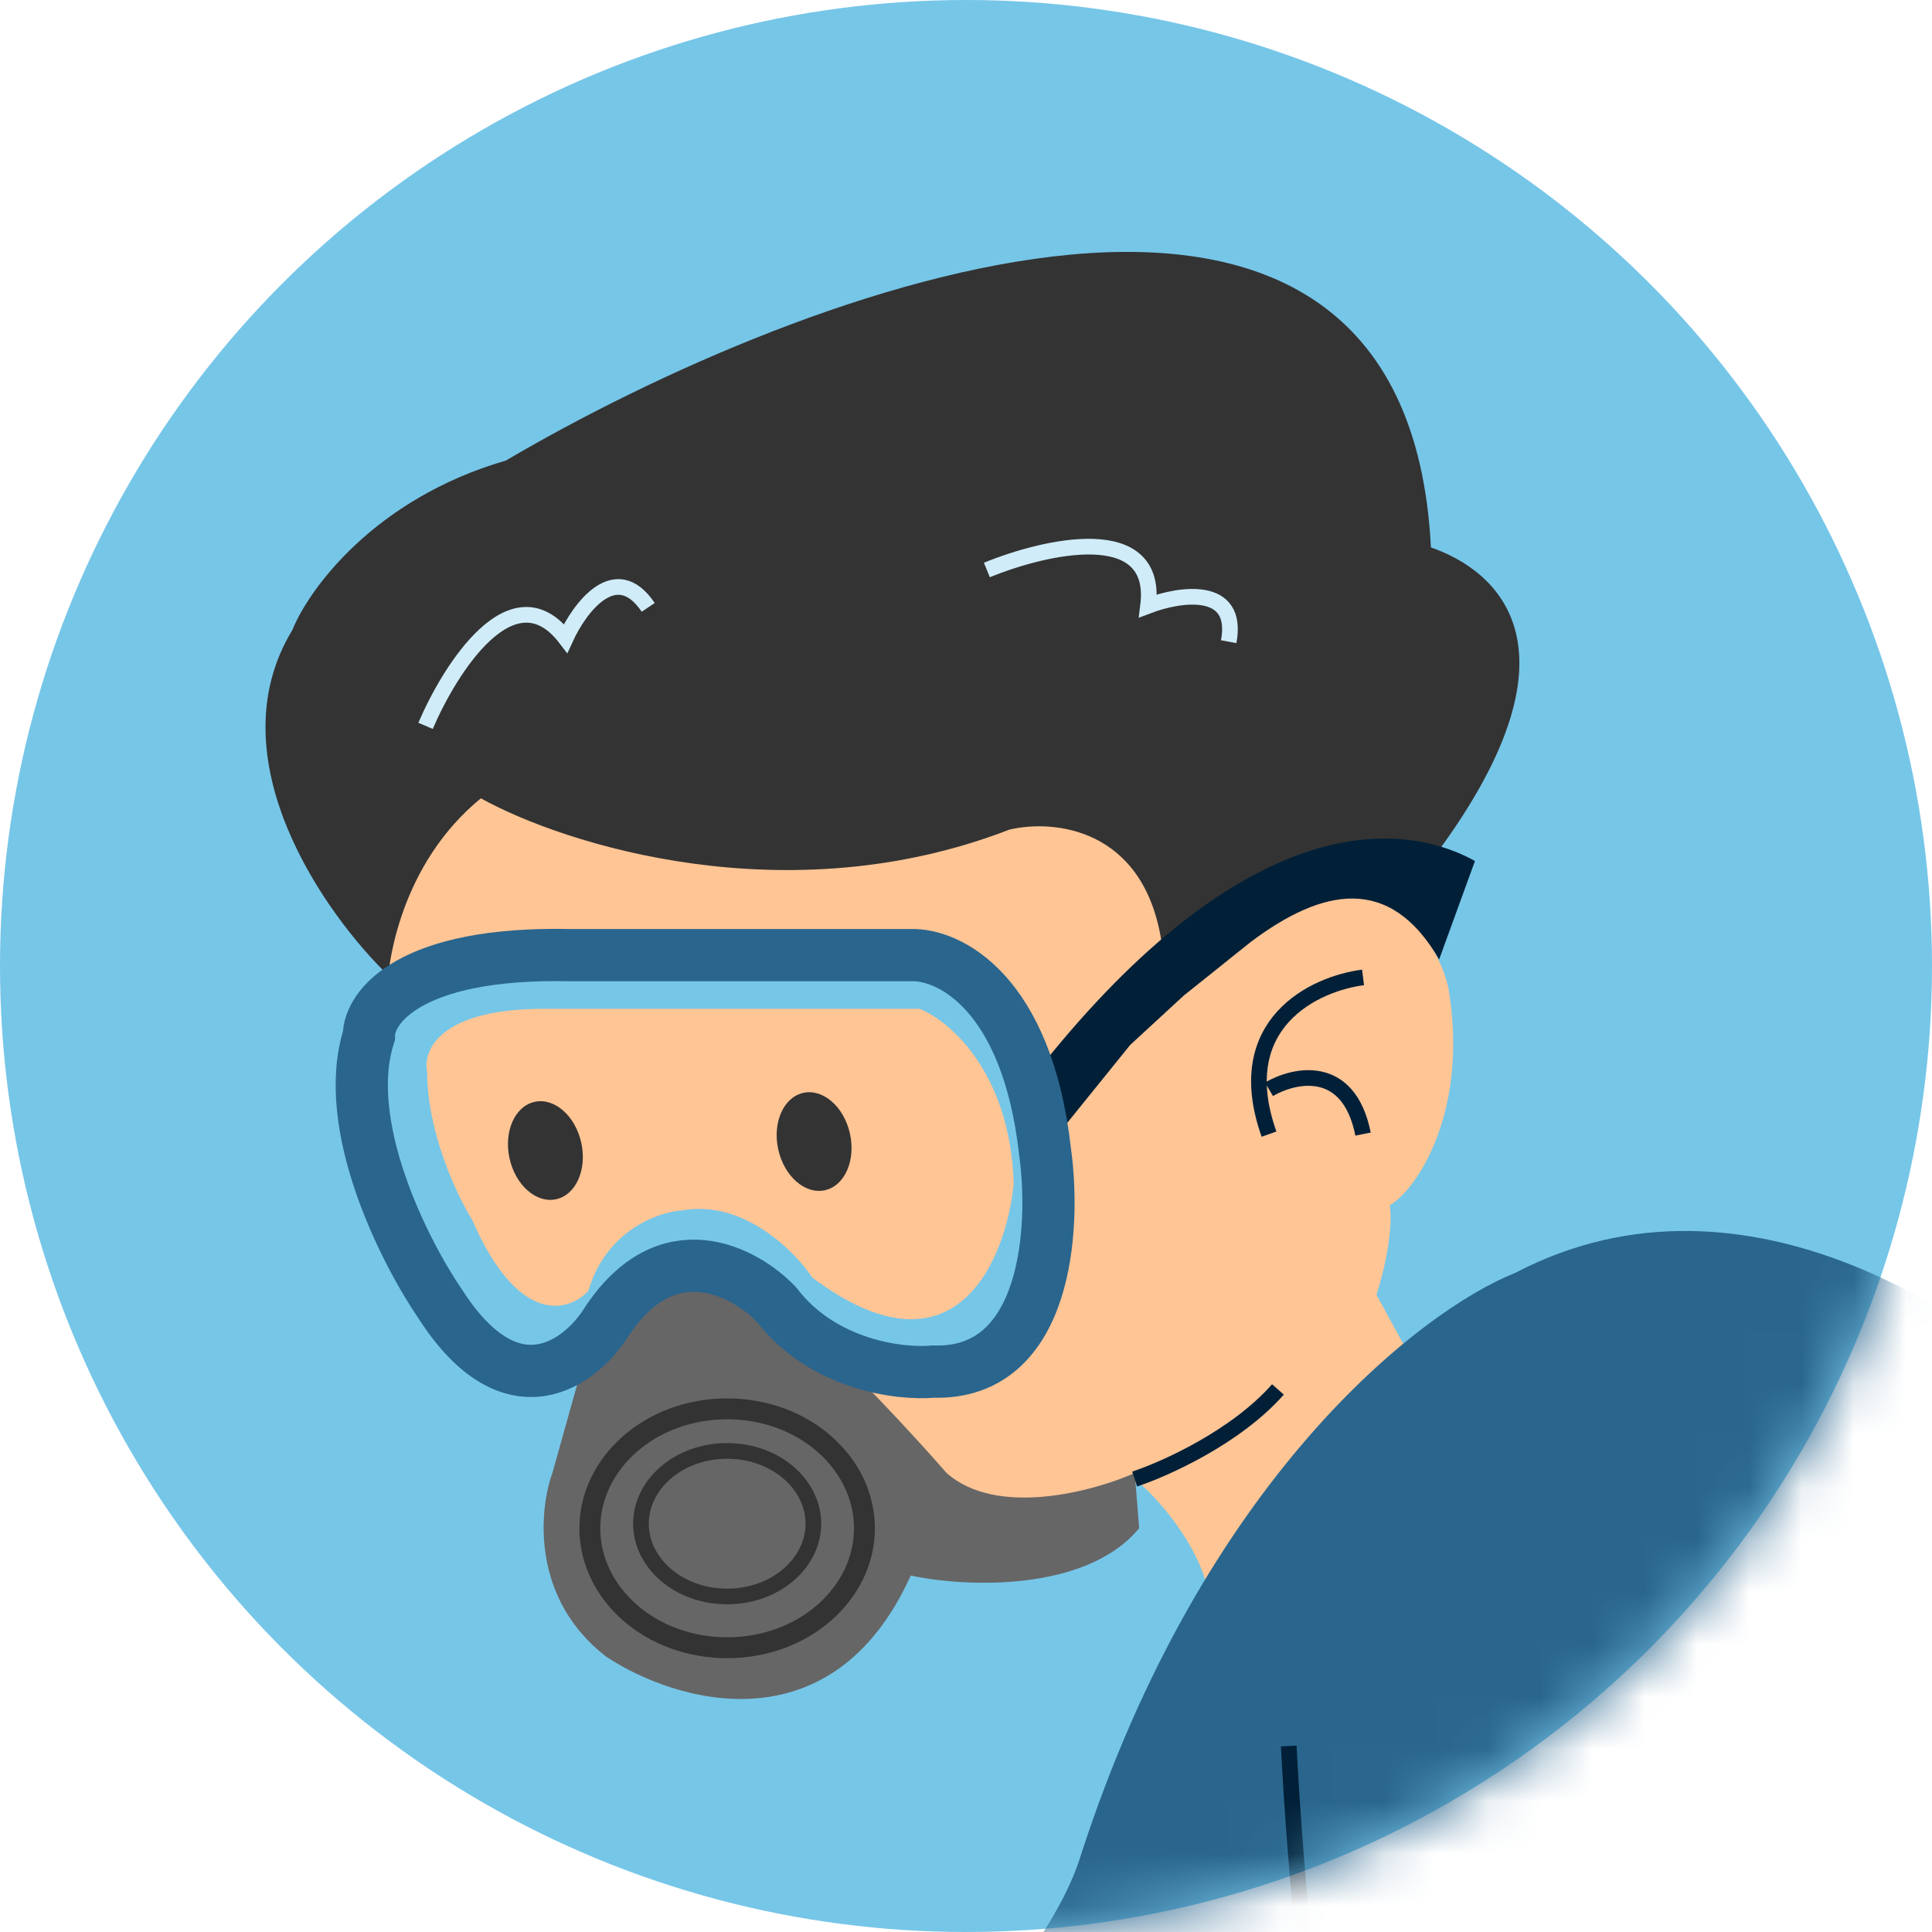 <svg width="37" height="37" viewBox="0 0 37 37" fill="none" xmlns="http://www.w3.org/2000/svg">
<circle cx="18.5" cy="18.5" r="18.5" fill="#76C6E8"/>
<mask id="mask0_3969_5652" style="mask-type:alpha" maskUnits="userSpaceOnUse" x="0" y="0" width="37" height="37">
<circle cx="18.5" cy="18.5" r="18.5" fill="#D9D9D9"/>
</mask>
<g mask="url(#mask0_3969_5652)">
<path d="M26.361 24.795L26.875 25.738L23.188 30.799C23.119 29.769 22.244 28.769 21.816 28.397L19.757 28.912C18.385 29.255 16.327 26.825 15.469 25.567L18.814 25.31L19.757 22.222L21.816 19.65L23.96 17.692C26.361 16.183 27.476 17.863 27.733 18.893C28.145 21.225 27.161 22.765 26.618 23.08C26.687 23.629 26.475 24.452 26.361 24.795Z" fill="#FFC595"/>
<path d="M26.104 18.719C25.189 18.833 23.548 19.593 24.303 21.72" stroke="#012038" stroke-width="0.3"/>
<path d="M24.303 20.861C24.789 20.576 25.829 20.347 26.104 21.719" stroke="#012038" stroke-width="0.3"/>
<path d="M10.579 28.21L11.266 25.757C12.227 23.795 13.496 24.013 14.011 24.367C14.903 24.694 17.128 27.066 18.129 28.21C19.089 29.061 20.931 28.565 21.732 28.21L21.816 29.267C20.786 30.51 18.443 30.391 17.442 30.173C15.932 33.509 12.924 32.599 11.609 31.727C10.168 30.614 10.322 28.919 10.579 28.21Z" fill="#666666"/>
<path d="M5.6 12.064C4.101 14.526 6.225 17.525 7.474 18.717L22.587 18.117L27.404 16.488C30.471 12.429 28.682 10.927 27.404 10.484C26.928 1.102 15.395 5.466 9.688 8.82C7.167 9.552 5.912 11.288 5.6 12.064Z" fill="#333333"/>
<path d="M21.73 28.325C22.309 28.134 23.669 27.524 24.474 26.609" stroke="#012038" stroke-width="0.3"/>
<path d="M13.926 26.981C15.403 26.981 16.555 28.029 16.555 29.269C16.555 30.508 15.403 31.556 13.926 31.556C12.448 31.556 11.296 30.508 11.296 29.269C11.296 28.029 12.448 26.982 13.926 26.981Z" stroke="#333333" stroke-width="0.4"/>
<path d="M13.925 27.787C14.86 27.787 15.577 28.432 15.577 29.181C15.576 29.929 14.86 30.574 13.925 30.574C12.991 30.574 12.275 29.929 12.275 29.181C12.275 28.432 12.991 27.787 13.925 27.787Z" stroke="#333333" stroke-width="0.3"/>
<path d="M9.209 15.289C7.699 16.524 7.379 18.434 7.408 19.234L7.579 19.834L10.667 18.72L18.042 18.891L19.757 20.949L22.244 18.033C21.901 15.838 20.157 15.689 19.328 15.889C15.075 17.536 10.809 16.175 9.209 15.289Z" fill="#FFC595"/>
<path d="M29.019 24.377C33.478 22.044 38.138 25.348 39.911 27.292C44.417 34.01 41.33 45.503 38.283 49.058L38.282 49.075L34.679 53.277C33.719 53.414 30.906 50.991 29.62 49.761L31.421 45.988C30.529 45.714 28.591 43.644 27.733 42.643C23.205 47.514 14.297 48.961 10.409 49.075C10.889 46.742 9.18 45.301 8.265 44.873C16.841 41.991 20.129 37.44 20.701 35.525C23.033 28.321 27.218 25.091 29.019 24.377Z" fill="#2A658D"/>
<path d="M27.561 18.375C26.618 16.746 25.332 17.006 23.959 18.035L22.673 19.064L21.644 20.012L19.843 22.242L19.586 20.873C23.445 15.806 26.532 15.545 28.247 16.489L27.561 18.375Z" fill="#012038"/>
<path d="M10.924 18.292C7.837 18.224 7.065 19.293 7.065 19.836C6.516 21.551 7.751 23.981 8.437 24.982C9.809 27.109 11.124 26.097 11.61 25.325C12.776 23.541 14.269 24.353 14.869 24.982C15.761 26.148 17.242 26.325 17.871 26.268C20.066 26.337 20.215 23.495 20.015 22.066C19.672 18.979 18.157 18.264 17.442 18.292H10.924Z" fill="#76C6E8" stroke="#2A658D"/>
<path d="M10.409 19.32C8.42 19.32 8.094 20.121 8.18 20.521C8.18 21.687 8.751 22.894 9.037 23.351C9.929 25.409 10.896 25.123 11.267 24.723C11.61 23.557 12.611 23.208 13.068 23.18C14.234 22.974 15.212 23.951 15.555 24.466C18.299 26.524 19.271 24.123 19.414 22.665C19.346 20.538 18.185 19.549 17.613 19.32H10.409Z" fill="#FFC595"/>
<ellipse cx="10.445" cy="22.034" rx="0.955" ry="0.703" transform="rotate(77.461 10.445 22.034)" fill="#333333"/>
<ellipse cx="15.591" cy="21.862" rx="0.955" ry="0.703" transform="rotate(77.461 15.591 21.862)" fill="#333333"/>
<path d="M24.681 33.438C24.798 35.777 25.223 40.969 25.983 43.021" stroke="#012038" stroke-width="0.3"/>
<path d="M32 33C33.429 35.344 36.082 40.615 35.259 42.948C35.002 43.749 34.196 45.624 33.029 46.722" stroke="#012038" stroke-width="2"/>
<path d="M18.9 10.916C20.015 10.459 22.193 9.956 21.987 11.602C22.587 11.374 23.737 11.191 23.531 12.289" stroke="#D0ECF9" stroke-width="0.3"/>
<path d="M8.15 13.901C8.624 12.793 9.824 10.907 10.832 12.225C11.1 11.641 11.791 10.705 12.414 11.632" stroke="#D0ECF9" stroke-width="0.3"/>
</g>
</svg>
